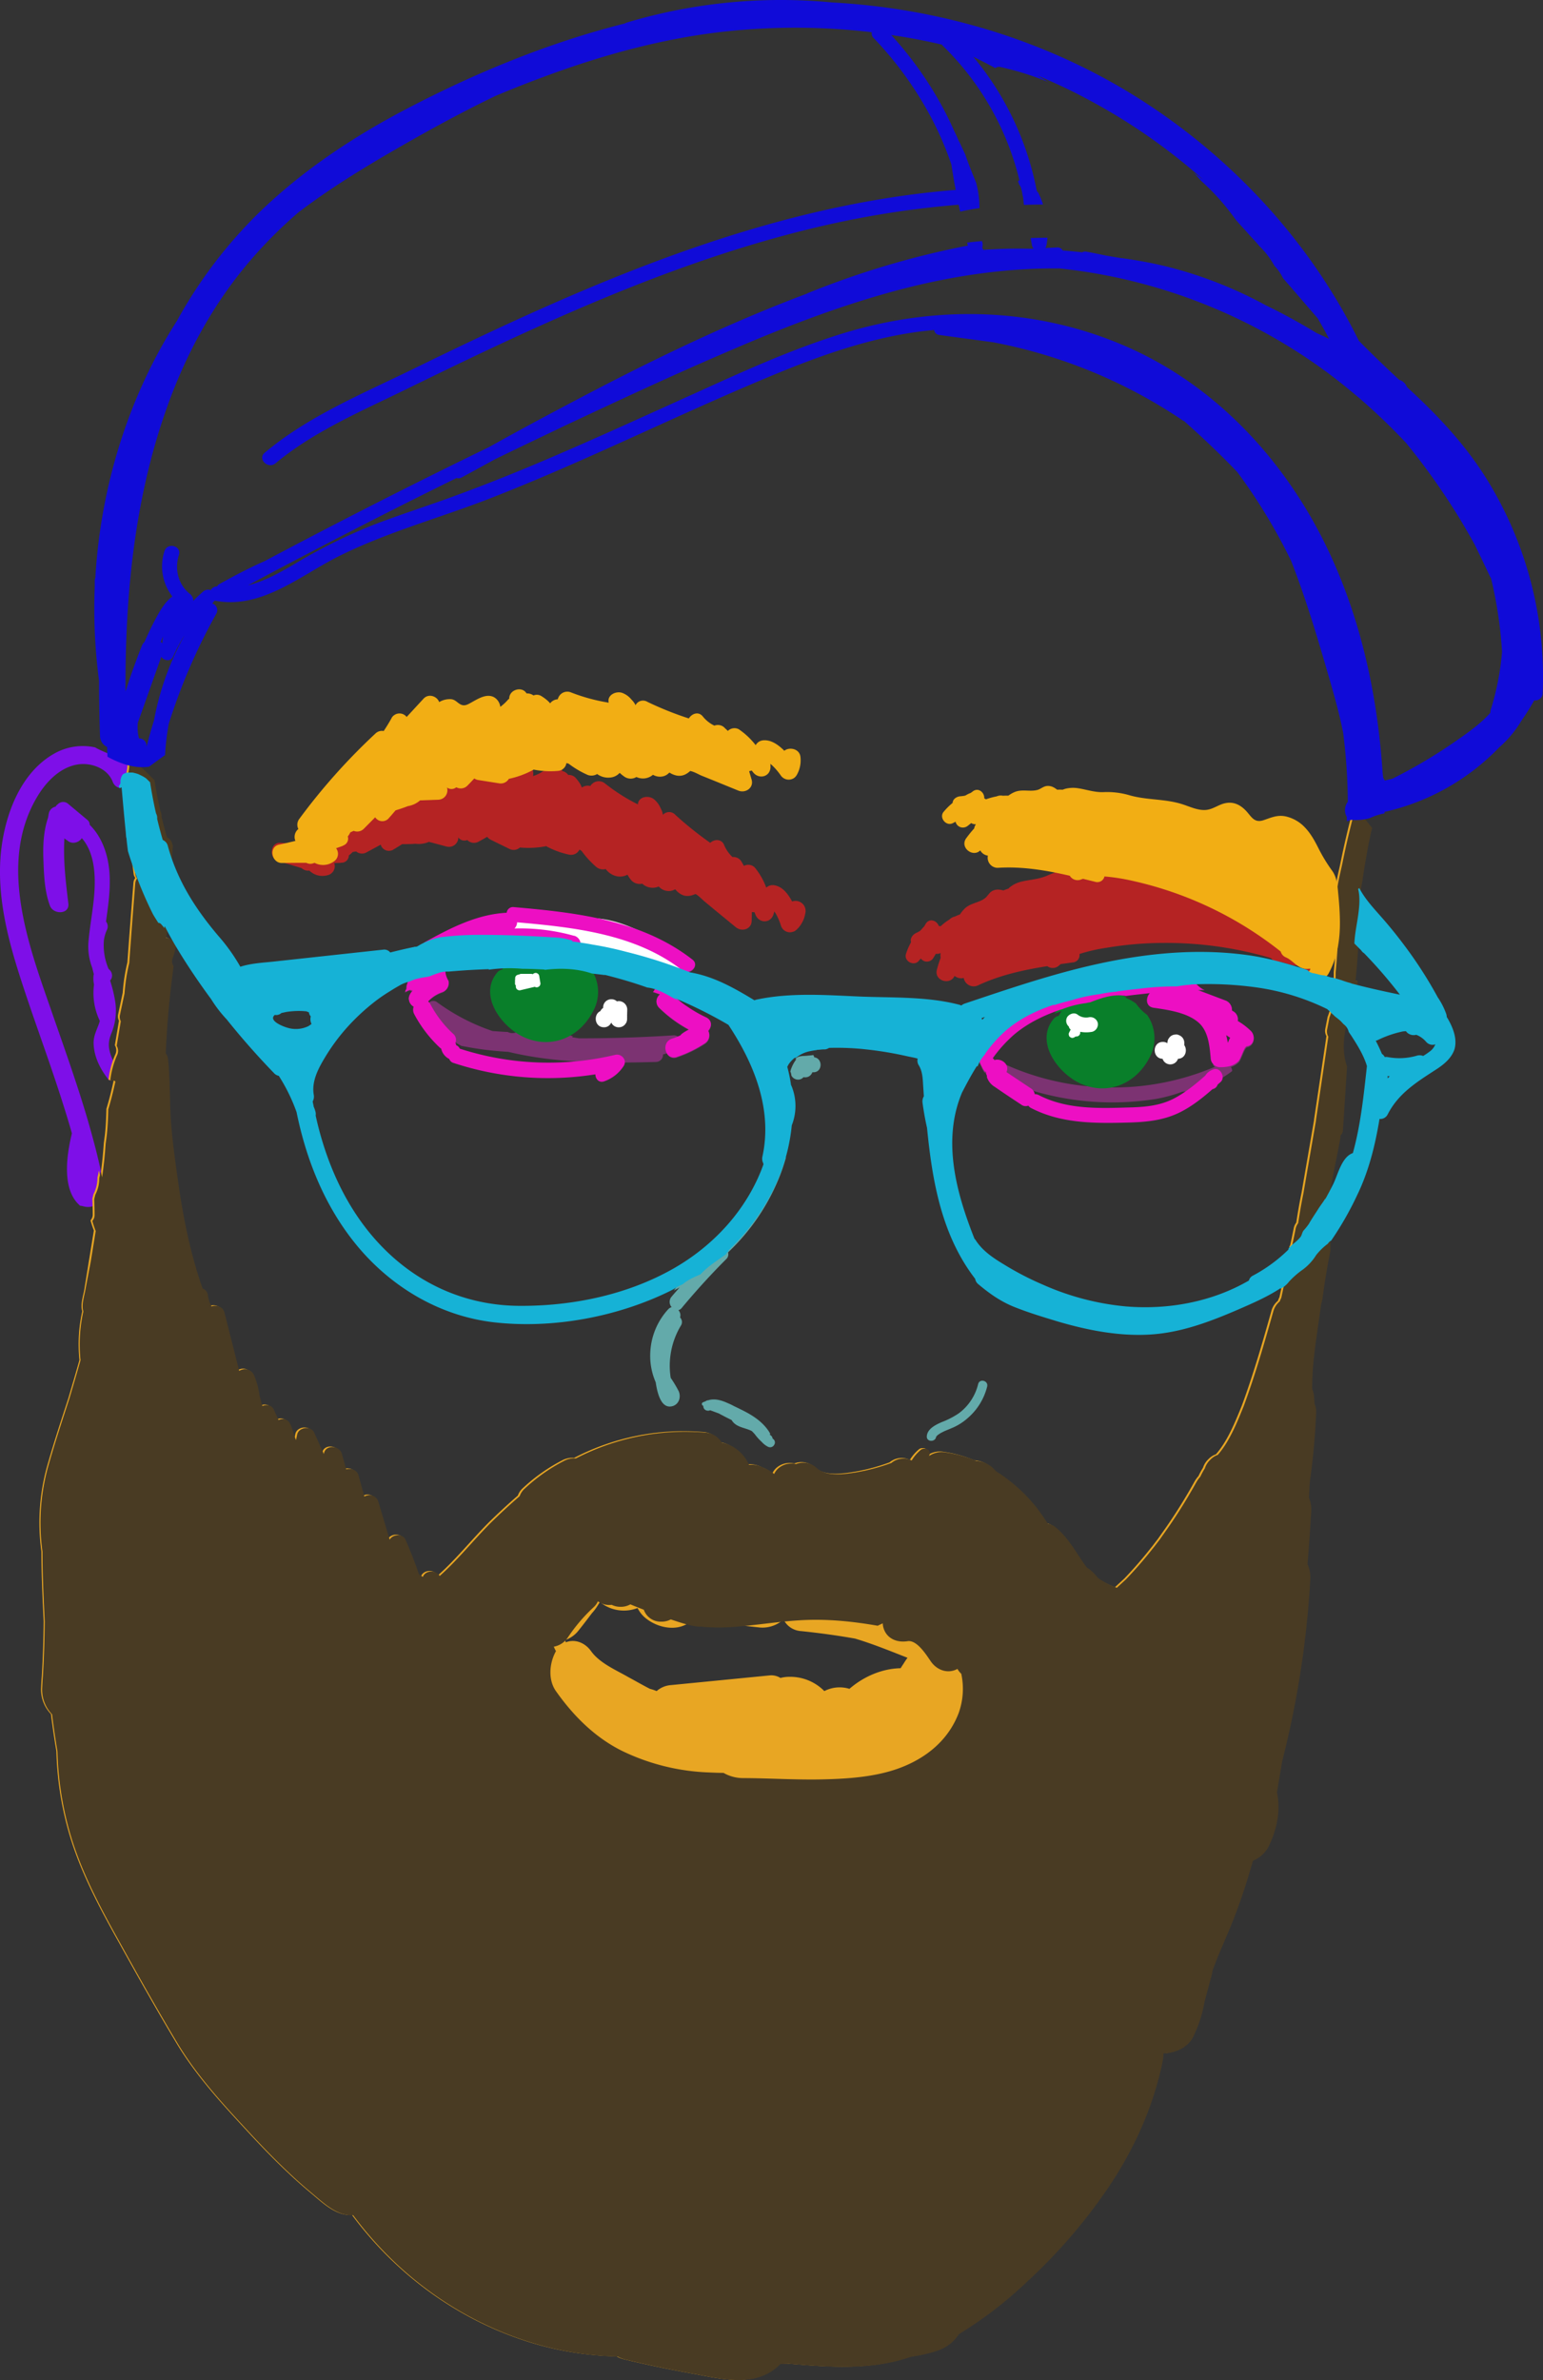<svg xmlns="http://www.w3.org/2000/svg" viewBox="0 0 823.56 1269.63">
  <rect x="0" y="0" width="823.56" height="1269.63" fill="#333333" stroke="none"/>
  <defs>
    <style>
      .cls-1 {
        fill: #7e0fe8;
      }

      .cls-2 {
        fill: #e8a623;
      }

      .cls-3 {
        fill: #493b23;
      }

      .cls-4 {
        fill: #100bd8;
      }

      .cls-5 {
        fill: #63aaaa;
      }

      .cls-6 {
        fill: #b52323;
      }

      .cls-7 {
        fill: #f2ae14;
      }

      .cls-8 {
        fill: #7c3372;
      }

      .cls-9 {
        fill: #097f2a;
      }

      .cls-10 {
        fill: none;
      }

      .cls-11 {
        fill: #fff;
      }

      .cls-12 {
        fill: #ed0fc3;
      }

      .cls-13 {
        fill: #16b2d6;
      }
    </style>
  </defs>
  <g id="Layer_3" data-name="Layer 3">
    <g id="face">
      <g id="ear">
        <path class="cls-1" d="M71.38,420.1a4.24,4.24,0,0,0,2.4-3.1c.4-3-2.2-6.5-4.2-8.4-5.1-4.9-12.8-6.4-18.8-9.9a30.84,30.84,0,0,0-22,3.4c-17.4,9.9-25.6,31.3-28,50.1-2.8,22.4,2.3,44.7,9,66,7.2,22.9,15.8,45.4,23.1,68.3,1.9,6,3.8,12,5.5,18.1-3,12.2-5.4,30.3,4.4,38.6a6.88,6.88,0,0,1,1.3.2c8.2,2.4,11.3-4.9,12-13.4a5.61,5.61,0,0,1-1.2-2h0a4.1,4.1,0,0,0-.1,1.1l-.3-1.5c-2.1-10.2-4.8-20.3-7.7-30.3C41,577.6,34,558.2,27.28,538.8,15,503.6-1.12,460.2,19.88,425c4.6-7.7,11.7-15.3,21-17.1,7.4-1.4,16.5,1.8,19.3,9.2a5.17,5.17,0,0,0,4,3.3C65.88,418.3,69.08,417.3,71.38,420.1Z"/>
        <path class="cls-1" d="M62.78,567.3a20.18,20.18,0,0,1-1.4-3l-.4,2.6a21.3,21.3,0,0,1-2.1-4.9c-1.3-4.2-.9-7.2.7-11.1a31.69,31.69,0,0,0,1.9-16.7,74.72,74.72,0,0,0-2.7-11.1l.1-.2.4-.5a4.07,4.07,0,0,0,0-4,4.71,4.71,0,0,0-1.3-1.5,31.73,31.73,0,0,1-2.5-15.5,19.82,19.82,0,0,1,1.6-5.4,4.14,4.14,0,0,0-.5-4.4c1-7.3,2.1-14.6,2-22,0-10.8-3.1-22.1-10.7-29.6a3.25,3.25,0,0,0-1.1-2.5l-10.3-8.6a4,4,0,0,0-5.6.1,3.74,3.74,0,0,0-1.2,1.3,4.62,4.62,0,0,0-3.6,3.5c-.2.9-.3,1.8-.5,2.6-2.4,7.2-2.7,14.9-2.4,22.5.3,8.1.6,16.6,3.5,24.3,1.8,4.8,10.6,4.7,9.8-1.3-1.4-11.5-2.8-23.1-2.1-34.7a4.51,4.51,0,0,0,1.4,1c2.4,2.4,6.3,1.4,7.9-1.1,7.5,8.6,7.5,22.2,6.3,33.4-.8,7.5-2.2,14.9-2.8,22.4a31.25,31.25,0,0,0,2,13.2l.9,3.6c0,.1-.1.2-.1.3a15.17,15.17,0,0,0,.2,5.2,34.42,34.42,0,0,0,3,19.2c0,.1.1.1.1.2a22.5,22.5,0,0,1-.8,2.4c-1.3,3.4-2.7,6.3-2.5,10,.3,7.1,3.7,13.6,8,19l.2.2c2.6.1,8.8-1.1,8.2-4.3C66.08,570.6,63.68,568.7,62.78,567.3Z"/>
      </g>
      <path id="bear" class="cls-2" d="M722.28,432.7c-.1.1-.3.1-.4.2-2.3,8.7-4.4,17.5-6.2,26.4s-5.3,20.1-2.3,29c0,10.1-.5,20.2-1.5,30.2,0,8.2-.4,16.6-3.3,24-.4,2.1-.8,4.2-1.2,6.2a5.54,5.54,0,0,0,.6,4l-6.6,44.5v.3l-6.7,38.8c-1.1,5.3-2,10.6-2.8,15.9a7.14,7.14,0,0,0-1.4,3.2c-.6,3-1.2,6-1.9,9l-.4.4c.1,4.1-1.1,7.9-2.6,11.9-.7,1.7-1.2,3.39-1.8,5.2a5.54,5.54,0,0,1,.2,3.8c.1-.11.2-.11.3-.2l-1.4,6.5a15.39,15.39,0,0,0-.8,1.9,10.65,10.65,0,0,0-3.5,5.5c-4.8,17-9.7,34-15.8,50.5-3.5,8.6-7.5,18.69-13.8,25.89a10.06,10.06,0,0,0-3.9,2.5l-.4.4a10.59,10.59,0,0,0-2.6,4.3,37.51,37.51,0,0,0-2.4,4.4,17.32,17.32,0,0,0-2.2,3.1c-3.9,7-8.1,13.9-12.6,20.6-2.2,3.31-4.6,6.61-6.9,9.9-.4.5-3,3.9-3,3.9-1,1.2-1.9,2.4-2.9,3.6-3.8,4.7-7.8,9.2-12,13.6l-5,4.61a48,48,0,0,1-10-5.2,32.85,32.85,0,0,0-3-3.3,16.57,16.57,0,0,0-3-2.3,5.16,5.16,0,0,0-.6-.81c-5-7-9-14.69-15.6-20.3a9.15,9.15,0,0,0-4.6-2.3c-1.8-2.8-3.7-5.5-5.7-8.2a86.6,86.6,0,0,0-22-19.8c-.5-.6-1-1.1-1.5-1.6A14.19,14.19,0,0,0,520,779a65,65,0,0,0-16.2-4.5,11.72,11.72,0,0,0-8.9,1.9l.3-.8a2.49,2.49,0,0,0-.2-1.9,2.94,2.94,0,0,0-1.2-1,3.59,3.59,0,0,0-1.1-.2h-.5a2.87,2.87,0,0,0-1.8.7,23.37,23.37,0,0,0-4.8,5.6,9.92,9.92,0,0,0-10.8,1.3,104.69,104.69,0,0,1-22.7,5.61c-5.5.7-12.8,1.1-17.2-2.9a10.34,10.34,0,0,0-11-2.1,10.66,10.66,0,0,0-9.8,2.6,10.15,10.15,0,0,0-1.9,2.7,16.44,16.44,0,0,0-5.4-3.2,13.84,13.84,0,0,0-7.7-1.7h-.3a20.71,20.71,0,0,0-10.7-10.7,16.57,16.57,0,0,0-3.8-1.1,11.15,11.15,0,0,0-9-5.4,126.63,126.63,0,0,0-68.9,13.8,11.3,11.3,0,0,0-6.5,1.4,93.35,93.35,0,0,0-20.7,14.6,9.71,9.71,0,0,0-2.8,4.1c-5.3,4.6-10.4,9.3-15.4,14.2-9.2,9.2-17.5,19.7-27.3,28.4-1.9-3.3-7.6-3.2-9,.5l-2.1-1.5c-2.1-6.2-4.5-12.3-7.1-18.3-1.5-3.4-6.8-3.1-8.5-.1l-6-20.1a5,5,0,0,0-6.3-3.4,6.12,6.12,0,0,0-1.2.5l-3.1-11.2c-.8-3-4-4-6.6-3.3l-2.3-8.3c-1.2-4.4-8.8-5.11-9.6,0v.2l-5.2-11.5c-1.7-3.81-8.4-2.9-9.1,1.19-.2,1-.4,1.9-.6,2.81-.4-1.11-.9-2.2-1.3-3.4a25.49,25.49,0,0,0-1.8-5.3,4.5,4.5,0,0,0-6.2-2l-2.5-5.5c-1.1-2.5-3.9-2.9-6.1-2-.6-1.9-1.1-3.8-1.6-5.8a40.78,40.78,0,0,0-2.8-10.4,5.34,5.34,0,0,0-7-3,3.13,3.13,0,0,0-1,.5c-3.3-13-7.3-28.9-7.9-31.2-.8-3.1-4.3-4.1-6.9-3.2a16.27,16.27,0,0,0-1.1-2.3c-.3-1.3-.7-2.7-.9-4.1a4.08,4.08,0,0,0-2.7-3.11c-6.5-18.3-10.4-37.89-13.1-57-1.5-10.6-3-21.1-3.8-31.8-.8-11.3-.4-22.6-1.6-33.8a5.8,5.8,0,0,0-1.2-2.9q1-23.4,4.2-46.5a4.28,4.28,0,0,1-.5-4.3,36.82,36.82,0,0,0,1.7-6.3,5.42,5.42,0,0,0-4.7-4.4h-.6c.5-2.6,1-5.2,1.4-7.9,1.1,2.1,2.2,4.1,3.3,6.2a73,73,0,0,1-.5-9.4c0-12.7-1.8-25.4-.5-38.1-.1-.4-.3-.8-.4-1.2a4.56,4.56,0,0,0-2.7-3.2c-1.1-3.7-2.1-7.5-3-11.3a4.92,4.92,0,0,0-.6-2.9h0c-1.2-5.4-2.3-10.9-3.1-16.4-2.7-2.4-7.9-8.9-11.8-9.1a4.53,4.53,0,0,0-1.6.3,25.79,25.79,0,0,1-1.7,8.6,6.41,6.41,0,0,1-2.6,3.2,7.47,7.47,0,0,0,2-.3c.2-.1.3-.1.5-.2.7,7.9,1.4,15.8,2.2,23.7l.2,2.5a2.92,2.92,0,0,0,.2.9c.7,6.9,1.5,13.8,2.4,20.6a4.31,4.31,0,0,0,.9,2.2,5.23,5.23,0,0,0-1,2.7h0c-1.1,14.1-2.2,28.3-3.2,42.4a97.53,97.53,0,0,0-2.5,16.2c-.8,3.8-1.6,7.5-2.4,11.3a5,5,0,0,0,.4,3.6l-2.2,13.1a5.16,5.16,0,0,1,.2,5,46.81,46.81,0,0,0-3.6,13.3,2.82,2.82,0,0,0,2.2.3l.5.5c-1.1,5-2.3,9.9-3.8,14.8-.1,4.7-.3,9.4-.8,13.9l-.6,4.5c-.4,6-1,11.9-1.9,17.8l-.3-1.5c-.1-.6-.3-1.2-.4-1.8-.2.8-.3,1.7-.5,2.5-.1.4-.2.9-.3,1.3a18.68,18.68,0,0,1-2.1,8.8l-.6,2.4c.1,2.8.2,5.6.2,8.5a4.57,4.57,0,0,1-1.2,3.1q.75,2.7,1.8,5.4l-2.6,16L45,687.89c-.6,3.5-2.2,8-1.1,11.6a81.07,81.07,0,0,0-1.5,26c-1.9,6.8-3.9,13.5-5.9,20.3-3.7,11.4-7.5,22.9-10.8,34.4a112.22,112.22,0,0,0-3.6,47.5c0,12.4.6,24.8,1.2,37.2-.1,9.8-.4,19.5-1,29.3-.2,2.2-.3,4.5-.4,6.7a18.88,18.88,0,0,0,5.3,13.5c.8,6.7,1.8,13.3,2.9,19.9a172.16,172.16,0,0,0,7,44.5c6,20.2,16.1,39.1,26.4,57.5,9.8,17.7,19.8,35.4,30.2,52.8,10.5,17.7,24.3,32.7,38.2,47.7,7.2,7.8,14.5,15.4,22.2,22.6,3.9,3.7,8,7.3,12.2,10.8,6.1,5.1,13.1,11.9,21.6,11.4,25,33.7,60.2,58.5,100.8,69.6a172.81,172.81,0,0,0,40.4,5.8,15.21,15.21,0,0,0,4.2,1.6c12,2.9,24.2,5.4,36.4,7.6,13.7,2.5,29.6,6.8,42.1-1.7a23,23,0,0,0,4.1-3.5l4.2-.2c22.3,1.9,44.5,3.7,66-3.8a70.52,70.52,0,0,0,13.6-3.1,22,22,0,0,0,11.6-8.9,215,215,0,0,0,36.5-28.1,287.66,287.66,0,0,0,43-49.8c13.8-20.3,24.3-43.5,29.2-67.7a19,19,0,0,0,.4-4.1c6.7-.2,13.6-3.4,16.3-9.7.7-1.6,1.4-3.2,2-4.8h.1l.2-.7a64.15,64.15,0,0,0,3-10.6l.3-1.7,3.9-14.6a17,17,0,0,0,.4-2.2l.9-2.4c.2-.6,2.2-5.6,1.9-4.9,2.2-5.3,4.5-10.5,6.7-15.8,3.8-9.3,7.1-18.8,10-28.4.7-2.4,1.4-4.7,2.1-7.1a16.6,16.6,0,0,0,8.5-7.8c4.4-9.2,6.3-18.8,4.3-28.6l2.8-16.7a506.66,506.66,0,0,0,15-97.2,17.26,17.26,0,0,0-1.5-7.8c.8-9.4,1.4-18.8,2-28.2a17.62,17.62,0,0,0-1.2-7.2c.1-3,.2-6,.5-9,1.7-12.1,2.8-24.2,3.3-36.4a10,10,0,0,0-.9-4.8c0-1.2-.1-2.4-.2-3.6a12.29,12.29,0,0,0-1-4.2c-.1-10.5,1.3-21,2.8-31.3l2-14.1a24.6,24.6,0,0,0,.7-2.9c1.1-8.5,2.5-16.9,4.2-25.4h0c0-8,0-16,1.3-23.9a25.23,25.23,0,0,1-.8-7.2c-.4.7-.7,1.31-1.1,2,1.7-10.39,4.1-20.8,5.9-31a7.57,7.57,0,0,0,.1-1.5,4,4,0,0,0,1.3-2.69l2.2-34.2a10.37,10.37,0,0,1-.4-1c-4.5-15.6,3.5-29.4,6.2-44.4l-1.3-.31c.8-7.09,1.3-14.3,1.6-21.5a3.9,3.9,0,0,0,.7.6c-.3-10.6-1-21.19,1.3-31.69,1.3-8.91,2.8-17.7,4.7-26.5.2-.81.4-1.5.6-2.31C728.58,437.9,725.78,433.9,722.28,432.7ZM484.38,884.3c-.7,1-1.4,2-2,3l-.6.9-.4.6a10.54,10.54,0,0,1-.7,1.1c-10,.2-19.8,4.5-27.3,11a17.79,17.79,0,0,0-13.4,1.2l-.1-.1a25.56,25.56,0,0,0-18.8-7.5,17.4,17.4,0,0,0-4.5.6,9.31,9.31,0,0,0-5.4-1.4l-53,5.2a13,13,0,0,0-7.7,3.2,25.33,25.33,0,0,0-3.6-1.2c-3.9-2-7.7-4.2-11.6-6.3-6.6-3.8-15.2-7.4-19.8-13.8-3.1-4.4-8.5-6.7-13.5-4.7a5.64,5.64,0,0,0-.4-1.2,15.28,15.28,0,0,0,6.8-4.6c2.6-3.2,5.1-6.5,7.6-9.8a25.12,25.12,0,0,0,2.5-3.2c.3-.5.7-1,1-1.6l.8-1.1c.1.1.3.2.4.4a20.3,20.3,0,0,0,19.6,2.8,17.17,17.17,0,0,0,3.4,4.6c6.1,5.6,16.9,8.4,24.2,3.1l5.3-3.8a24.7,24.7,0,0,0,11.8,4.2l20.7,2.3a16.7,16.7,0,0,0,12.5-4.3,11.2,11.2,0,0,0,9.4,6.2c9.6,1,19.2,2.3,28.8,4,9.4,2.8,18.7,6.6,27.9,10.2Z"/>
      <path id="bear-mouth-O" class="cls-3" d="M723.28,433c-.1.1-.3.1-.4.2-2.3,8.7-4.4,17.5-6.2,26.4s-5.3,20.1-2.3,29c0,10.1-.5,20.2-1.5,30.2,0,8.2-.4,16.6-3.3,24-.4,2.1-.8,4.2-1.2,6.2a5.54,5.54,0,0,0,.6,4l-6.6,44.5v.3l-6.7,38.8c-1.1,5.3-2,10.6-2.8,15.9a7.14,7.14,0,0,0-1.4,3.2c-.6,3-1.2,6-1.9,9l-.4.4c.1,4.1-1.1,7.9-2.6,11.9-.7,1.7-1.2,3.4-1.8,5.2a5.54,5.54,0,0,1,.2,3.8c.1-.1.2-.1.3-.2l-1.4,6.5a15.39,15.39,0,0,0-.8,1.9,10.69,10.69,0,0,0-3.5,5.5c-4.8,17-9.7,34-15.8,50.5-3.5,8.6-7.5,18.7-13.8,25.9a10.06,10.06,0,0,0-3.9,2.5l-.4.4a10.59,10.59,0,0,0-2.6,4.3,37.51,37.51,0,0,0-2.4,4.4,17,17,0,0,0-2.2,3.1c-3.9,7-8.1,13.9-12.6,20.6-2.2,3.3-4.6,6.6-6.9,9.9-.4.5-3,3.9-3,3.9-1,1.2-1.9,2.39-2.9,3.6-3.8,4.7-7.8,9.2-12,13.6l-5,4.6a47.52,47.52,0,0,1-10-5.2,32.85,32.85,0,0,0-3-3.3,17,17,0,0,0-3-2.3,5.55,5.55,0,0,0-.6-.8c-5-7-9-14.7-15.6-20.3a9.15,9.15,0,0,0-4.6-2.3c-1.8-2.8-3.7-5.5-5.7-8.2a86.6,86.6,0,0,0-22-19.8c-.5-.6-1-1.1-1.5-1.6a14.19,14.19,0,0,0-9.1-3.9,65,65,0,0,0-16.2-4.5,11.72,11.72,0,0,0-8.9,1.9l.3-.8a2.49,2.49,0,0,0-.2-1.9,2.94,2.94,0,0,0-1.2-1,3.59,3.59,0,0,0-1.1-.2h-.5a2.87,2.87,0,0,0-1.8.7,23.37,23.37,0,0,0-4.8,5.6,9.92,9.92,0,0,0-10.8,1.3,104.67,104.67,0,0,1-22.7,5.6c-5.5.7-12.8,1.1-17.2-2.9a10.34,10.34,0,0,0-11-2.1,10.66,10.66,0,0,0-9.8,2.6,10.15,10.15,0,0,0-1.9,2.7,16.44,16.44,0,0,0-5.4-3.2,13.84,13.84,0,0,0-7.7-1.7h-.3a20.71,20.71,0,0,0-10.7-10.7,16.57,16.57,0,0,0-3.8-1.1,11.15,11.15,0,0,0-9-5.4,126.63,126.63,0,0,0-68.9,13.8,11.3,11.3,0,0,0-6.5,1.4,93.35,93.35,0,0,0-20.7,14.6,9.71,9.71,0,0,0-2.8,4.1c-5.3,4.6-10.4,9.3-15.4,14.2-9.2,9.2-17.5,19.7-27.3,28.4-1.9-3.3-7.6-3.2-9,.5l-2.1-1.5c-2.1-6.2-4.5-12.3-7.1-18.3-1.5-3.4-6.8-3.1-8.5-.1l-6-20.1a5,5,0,0,0-6.3-3.4,6.12,6.12,0,0,0-1.2.5l-3.1-11.2c-.8-3-4-4-6.6-3.3l-2.3-8.3c-1.2-4.4-8.8-5.1-9.6,0v.2l-5.2-11.5c-1.7-3.8-8.4-2.9-9.1,1.2-.2,1-.4,1.9-.6,2.8-.4-1.1-.9-2.2-1.3-3.4a25.49,25.49,0,0,0-1.8-5.3,4.51,4.51,0,0,0-6.2-2l-2.5-5.5c-1.1-2.5-3.9-2.9-6.1-2-.6-1.9-1.1-3.8-1.6-5.8a41,41,0,0,0-2.8-10.4,5.34,5.34,0,0,0-7-3,3.13,3.13,0,0,0-1,.5c-3.3-13-7.3-28.9-7.9-31.2-.8-3.1-4.3-4.1-6.9-3.2a16.27,16.27,0,0,0-1.1-2.3c-.3-1.3-.7-2.7-.9-4.1a4.07,4.07,0,0,0-2.7-3.1c-6.5-18.3-10.4-37.9-13.1-57-1.5-10.6-3-21.1-3.8-31.8-.8-11.3-.4-22.6-1.6-33.8a5.8,5.8,0,0,0-1.2-2.9q1-23.4,4.2-46.5a4.28,4.28,0,0,1-.5-4.3,36.82,36.82,0,0,0,1.7-6.3,5.41,5.41,0,0,0-4.7-4.4h-.6c.5-2.6,1-5.2,1.4-7.91,1.1,2.1,2.2,4.1,3.3,6.2a73,73,0,0,1-.5-9.4c0-12.7-1.8-25.4-.5-38.1-.1-.4-.3-.8-.4-1.2a4.55,4.55,0,0,0-2.7-3.19c-1.1-3.7-2.1-7.5-3-11.31a4.92,4.92,0,0,0-.6-2.9c-1.2-5.4-2.3-10.9-3.1-16.4-2.7-2.4-7.9-8.9-11.8-9.1a4.33,4.33,0,0,0-1.6.31,25.69,25.69,0,0,1-1.7,8.59,6.37,6.37,0,0,1-2.6,3.2,7.47,7.47,0,0,0,2-.3c.2-.1.3-.1.5-.2.7,7.9,1.4,15.8,2.2,23.7l.2,2.5a2.92,2.92,0,0,0,.2.9c.7,6.9,1.5,13.8,2.4,20.6a4.31,4.31,0,0,0,.9,2.2,5.23,5.23,0,0,0-1,2.7c-1.1,14.1-2.2,28.3-3.2,42.4a97.53,97.53,0,0,0-2.5,16.2c-.8,3.8-1.6,7.5-2.4,11.3a5,5,0,0,0,.4,3.6l-2.2,13.1a5.16,5.16,0,0,1,.2,5,46.81,46.81,0,0,0-3.6,13.3,2.82,2.82,0,0,0,2.2.3l.5.5c-1.1,5-2.3,9.9-3.8,14.8-.1,4.7-.3,9.4-.8,13.9l-.6,4.5c-.4,6-1,11.9-1.9,17.8l-.3-1.5c-.1-.6-.3-1.2-.4-1.8-.2.8-.3,1.7-.5,2.5-.1.4-.2.9-.3,1.3a18.68,18.68,0,0,1-2.1,8.8l-.6,2.4c.1,2.8.2,5.6.2,8.5a4.57,4.57,0,0,1-1.2,3.1,56,56,0,0,0,1.8,5.4l-2.6,16L45.58,688c-.6,3.5-2.2,8-1.1,11.6a81.09,81.09,0,0,0-1.5,26c-1.9,6.81-3.9,13.5-5.9,20.31-3.7,11.39-7.5,22.89-10.8,34.39a112.23,112.23,0,0,0-3.6,47.5c0,12.4.6,24.8,1.2,37.2-.1,9.8-.4,19.5-1,29.3-.2,2.2-.3,4.5-.4,6.7a18.88,18.88,0,0,0,5.3,13.5c.8,6.6,1.8,13.3,2.9,19.9a172.16,172.16,0,0,0,7,44.5c6,20.2,16.1,39.1,26.4,57.5,9.8,17.7,19.8,35.4,30.2,52.8,10.5,17.7,24.3,32.7,38.2,47.7,7.2,7.8,14.5,15.4,22.2,22.6,3.9,3.7,8,7.3,12.2,10.8,6.1,5.11,13.1,11.9,21.6,11.4,25,33.7,60.2,58.5,100.8,69.6a172.81,172.81,0,0,0,40.4,5.8,15.23,15.23,0,0,0,4.2,1.61c12,2.89,24.2,5.39,36.4,7.6,13.7,2.5,29.6,6.8,42.1-1.7a23,23,0,0,0,4.1-3.5l4.2-.2c22.3,1.9,44.5,3.7,66-3.8a70.52,70.52,0,0,0,13.6-3.1,22,22,0,0,0,11.6-8.9,215,215,0,0,0,36.5-28.1,287.66,287.66,0,0,0,43-49.8c13.8-20.3,24.3-43.5,29.2-67.7a19,19,0,0,0,.4-4.1c6.7-.2,13.6-3.4,16.3-9.7.7-1.61,1.4-3.2,2-4.8h.1l.2-.7a64,64,0,0,0,3-10.61l.3-1.6,3.9-14.6a17,17,0,0,0,.4-2.2l.9-2.4c.2-.6,2.2-5.6,1.9-4.89,2.2-5.31,4.5-10.5,6.7-15.81,3.8-9.3,7.1-18.8,10-28.39.7-2.4,1.4-4.7,2.1-7.11a16.4,16.4,0,0,0,8.5-7.89c4.4-9.2,6.3-18.8,4.3-28.61l2.8-16.69a506.78,506.78,0,0,0,15-97.2,17.26,17.26,0,0,0-1.5-7.8c.8-9.4,1.4-18.81,2-28.2a17.62,17.62,0,0,0-1.2-7.2c.1-3,.2-6,.5-9,1.7-12.1,2.8-24.2,3.3-36.4a10,10,0,0,0-.9-4.8c0-1.2-.1-2.4-.2-3.6a12.29,12.29,0,0,0-1-4.2c-.1-10.5,1.3-21,2.8-31.3l2-14.11a24,24,0,0,0,.7-2.89c1.1-8.5,2.5-16.9,4.2-25.4,0-8,0-16,1.3-23.9a25.27,25.27,0,0,1-.8-7.2c-.4.7-.7,1.3-1.1,2,1.7-10.4,4.1-20.8,5.9-31a7.57,7.57,0,0,0,.1-1.5,4.08,4.08,0,0,0,1.3-2.7l2.2-34.2a10.37,10.37,0,0,1-.4-1c-4.5-15.6,3.5-29.4,6.2-44.4-.4-.1-.8-.2-1.3-.3.8-7.1,1.3-14.3,1.6-21.5a4.35,4.35,0,0,0,.7.6c-.3-10.6-1-21.2,1.3-31.7,1.3-8.9,2.8-17.7,4.7-26.5.2-.8.4-1.5.6-2.3C729.58,438.3,726.88,434.2,723.28,433ZM511.68,913.81c-5.57,14.69-17.67,24.33-32.16,29.57-12.76,4.61-27.36,5.54-40.82,5.83-14,.3-28-.64-42.05-.69a21,21,0,0,1-10.49-2.79c-2.58,0-5.16-.11-7.74-.23a115.54,115.54,0,0,1-45.82-11.21c-14.79-7.17-26.47-18.85-35.86-32.14-4.32-6.12-3.56-15,0-21.37a19.86,19.86,0,0,1-1.16-2.36,11.49,11.49,0,0,0,7.55-5A89.57,89.57,0,0,1,317,857.21a9.25,9.25,0,0,0,2.11-3,10,10,0,0,0,6.17,1.95,11.76,11.76,0,0,0,1.21-.07,10.55,10.55,0,0,0,4.74,1.06,10.34,10.34,0,0,0,5.21-1.31c2.39,1,4.78,1.94,7.19,2.88a9.53,9.53,0,0,0,9.4,6.35,10.38,10.38,0,0,0,5-1.2c4.81,1.58,10.38,3.55,15.47,3.94-.73-.09-.25-.21,1.72,0,1.67.15,3.35.25,5,.31q4.85.17,9.69-.14c12.87-.81,25.61-3.09,38.5-3.73,13.47-.67,26.81.68,40.06,3,.89-.47,1.79-.88,2.7-1.27a9.09,9.09,0,0,0,.31,2.17c1.64,6,7.29,8.23,12.92,7.34,5.1-.81,10.18,7.59,12.5,10.89,3.2,4.56,9,6.72,14.14,3.88a5.05,5.05,0,0,0,.28.51,11.09,11.09,0,0,0,1.75,2.1A38.11,38.11,0,0,1,511.68,913.81Z"/>
      <path id="cap" class="cls-4" d="M793.48,255.5c-11.2-18-25.5-33.3-41.1-47.7-.5-.4-.9-.9-1.4-1.3a5.94,5.94,0,0,0-.4-.8,6.22,6.22,0,0,0-3.8-3.1c-7.3-6.8-14.5-13.7-21.5-20.8l-.3-.6c-26.8-54-69.6-99.5-120.9-131C556,20.7,500.38,4.3,444,1.3A286.39,286.39,0,0,0,334.68,12a3.7,3.7,0,0,0-1.1.5c-40.6,10.2-79.9,26.4-116.8,45.7-28.3,14.8-55.2,32.7-78.2,54.9a247.11,247.11,0,0,0-44.1,58c-26.1,40.7-40.8,88.9-43.6,137.2a4,4,0,0,0-.3,1.5v3.1a291.81,291.81,0,0,0,2.3,50.3v6c.1,7.8.2,15.5.5,23.3a6.64,6.64,0,0,0,3.8,6c0,1.8.1,3.5.2,5.2,5.4,2.9,11,5.1,16.8,5.5a32.52,32.52,0,0,0,5.4-.2c2.8-2.1,5.6-4.1,8.5-6.2a133.52,133.52,0,0,1,2-16.7,313.28,313.28,0,0,1,25.3-58.6,3.71,3.71,0,0,0-1.1-5.1,4.67,4.67,0,0,0-1-.5l.7-.8a3,3,0,0,0,.5-.7h.1c25.2,4.9,45.9-13.7,67.1-24.1,25.5-12.6,53.3-20.1,79.8-30.4,53.2-20.7,104.1-46.7,157-68.2,25.5-10.3,52-19.1,79.5-21.6l.6-.1a3.09,3.09,0,0,0,2.8,2.7l28.8,3.9a271.5,271.5,0,0,1,101,41.6,3,3,0,0,0,.8.4c9.8,8.7,19.3,17.7,28.4,27.2a299.59,299.59,0,0,1,28.7,47.3c7.5,19.1,13.5,39,19.2,58.6,3.2,11,6.4,22,8.6,33.1a303.58,303.58,0,0,1,2.5,36.9,7.42,7.42,0,0,0-.5,8.2v.2a5,5,0,0,0,.2,2.1,4.26,4.26,0,0,1,3-.8,26.52,26.52,0,0,0,9.1-1,30.87,30.87,0,0,1,7.8-2.5v-.8a122.12,122.12,0,0,0,61.2-34.4,58.5,58.5,0,0,0,11.9-14.3,122.07,122.07,0,0,0,6.8-10.8,4,4,0,0,0,4.5-3.4v-.5A199.88,199.88,0,0,0,793.48,255.5ZM82.18,384.4c-1.5,4.7-2.8,9.4-4,14.1a1.63,1.63,0,0,0,0-.7h0a3.88,3.88,0,0,0-3.8-3.9h-.2a23.72,23.72,0,0,1-.6-8.4c4.2-11.7,8.3-23.4,12.5-35.1,1.6,2.1,5,2.8,6.4-.3a82.39,82.39,0,0,1,5.6-10.6l.3-.4A149,149,0,0,0,82.18,384.4Zm4.6-41.2a3.92,3.92,0,0,0-1-.8l1.2-2.7.1-.1a18.66,18.66,0,0,0-.4,2.5A4.1,4.1,0,0,0,86.78,343.2Zm30.6-31.8a3.39,3.39,0,0,0-1.5,1.4,4,4,0,0,0-3.4,2,4.09,4.09,0,0,0-4.1.8c-1.8,1.6-3.6,3.2-5.2,4.9a4.94,4.94,0,0,0-1.7-3.6c-6.4-4.9-8.4-13.4-6-20.8,1.6-4.9-6.1-7-7.7-2.1A26.28,26.28,0,0,0,92,318.2c-4.2,3-7.1,8.5-9.4,12.8-2,3.8-3.8,7.6-5.5,11.5a4.63,4.63,0,0,0-1.3,1.8c-3.2,8.1-6.2,16.3-8.8,24.6-.3-51.7,4.9-104.1,22.6-152.9h0c9.9-27.5,24.2-53.7,43.2-76.1a239.52,239.52,0,0,1,26.6-26.7c19.6-14.9,41-27.5,62.4-39.6,14-7.9,28.1-15.4,42.6-22.4,8.3-3.5,16.6-6.8,25-9.9,32.1-12,65.5-21.2,99.7-24.7a346.65,346.65,0,0,1,76.2.6,3.48,3.48,0,0,0,1.1,3.2,189.88,189.88,0,0,1,30,41.2,171.37,171.37,0,0,1,10.5,23.6c.3.8.6,1.7.9,2.6.7,4.5,1.4,9,2.3,13.5-102.5,8.2-198.2,50.9-289.7,95.6-27,13.2-55.9,25.1-79.1,44.6-4,3.3,1.7,8.9,5.7,5.7,20.4-17,45.6-27.7,69.3-39.3,23.9-11.7,47.9-23.3,72.2-34.2,48.7-21.9,98.8-41.3,151-53.3a504,504,0,0,1,72.2-11.2c.2,1.2.5,2.4.8,3.7,3.4-.8,6.9-1.4,10.3-1.9,0-1.5-.1-3-.2-4.5a54.73,54.73,0,0,0-1.6-9c-2-5-4.1-10-5.8-15.1-1.1-2.3-2.2-4.7-3.3-7h-.1c-.5-1.3-1.1-2.6-1.7-3.9l-.6-1.2c0-.1,0-.1-.1-.2-2.1-4.7-4.3-9.3-6.8-13.8a192.22,192.22,0,0,0-26.9-37.6q13.65,1.95,27,5.1c.1.2.3.3.4.5a149.54,149.54,0,0,1,41,71.8,5.72,5.72,0,0,0-.8.7,3.7,3.7,0,0,1,.5,1.1c.1.2.1.4.2.6a5.07,5.07,0,0,1,.9,1.6,20.54,20.54,0,0,1,.9,4.3h.1c.1.6.2,1.2.3,1.9.1,1.1.2,2.2.3,2.9v.1c3.4-.1,6.8-.2,10.2-.2a41.16,41.16,0,0,0-2.3-5.8,2.73,2.73,0,0,0-.9-1.2c-.1-.2-.1-.4-.2-.6a158.35,158.35,0,0,0-33.8-71.2q5.85,2.85,11.7,6a3.58,3.58,0,0,1,3-.5,160,160,0,0,1,25.2,7.9l-5.7-3.4c8.4,3.5,16.7,7.3,24.8,11.6a317.75,317.75,0,0,1,63.8,44c-1.7-1.3-3.5-2.5-5.2-3.8,1.4,1.4,2.7,2.9,3.9,4.3a122.71,122.71,0,0,1,15.5,16.7c1.1,1.4,2.2,2.9,3.3,4.4,0,0,1.1,1.2,1.5,1.7,1.8,2,3.7,4,5.5,6.1,1.5,1.7,3.6,3.7,5.3,5.9a43.88,43.88,0,0,1,8.1,10.6,25.24,25.24,0,0,1,4.6,6.6l4.7,5.4c4.6,5.3,9.2,10.7,13.8,16,2.1,3.6,4.2,7.3,6.1,11-2.2-1.1-4.3-2.1-6.6-3.1-8.9-5.4-18-10.4-27.3-14.9a223.63,223.63,0,0,0-54.8-21.1,236.1,236.1,0,0,0-23.5-4.2c-2.4-.4-4.8-.8-7.1-1.2-3.3-.7-6.7-1.4-10-2a3.52,3.52,0,0,0-2.5.3c-3.5-.4-7-.7-10.4-1a3.23,3.23,0,0,0-3.3-1.6l-6,.3a3.1,3.1,0,0,0,.6-1.3c.3-1.4.4-2.8.6-4.2-3,0-6,.1-9,.2l.7,3.9a3.15,3.15,0,0,0,.9,1.7l-1.9.1c-8.3-.2-16.7,0-25,.6a3.38,3.38,0,0,0-.6-1.2,4.3,4.3,0,0,0,.2-2.5,3.55,3.55,0,0,1-.2-1c-2.7.2-5.3.5-8,.8a9.36,9.36,0,0,0,.4,1.6,461.75,461.75,0,0,0-85.5,25.4c-.1,0-.2.1-.3.2-44.3,16.6-87,37.5-128.8,59.7q-20.55,10.8-40.8,22.1-60.6,29.4-120.1,61C132.68,303.1,125,307.2,117.38,311.4Zm678.3,67.2a4.4,4.4,0,0,0-.2,1.6c-5,5.7-11.7,10.4-17.7,14.6a274.42,274.42,0,0,1-34.6,20.6l-4.1,1a10.93,10.93,0,0,0-.8-1.5c-.1-.8-.2-1.7-.3-2.5-2.9-43.8-12.6-87.2-32.8-126.4-22.6-43.8-58.1-81-103.7-101-48.1-21.1-101.2-22.5-151.1-7.3-27.1,8.3-53,20.1-78.8,31.8-26.8,12.1-53.4,24.3-80.4,35.8-15.5,6.6-31.2,12.9-47,18.7-15.1,5.6-30.4,10.4-45.4,16.2A286.5,286.5,0,0,0,158,300.4c-8,4.7-16.5,9.6-25.6,11.8,36.8-19.7,73.8-38.8,111.3-57.2a3.69,3.69,0,0,0,2.9-.4l17.6-9.6c12.1-5.9,24.3-11.7,36.4-17.5,30-14.1,60-28.1,90.5-41.1,30-12.9,60.6-24.6,92.3-32.7,26.8-6.8,54.6-10.8,82.2-10.5a292.36,292.36,0,0,1,138.8,52.6c1,.7,1.9,1.4,2.9,2.1l.3.2c5,3.7,9.8,7.5,14.6,11.5l3.6,3a.1.1,0,0,1,.1.1,322.15,322.15,0,0,1,24.6,23.6,362.12,362.12,0,0,1,26.2,36.5c3.6,5.7,7,11.6,10.3,17.5,2.9,5.9,5.7,11.8,8.5,17.7a1.38,1.38,0,0,0,.3.4,226,226,0,0,1,5.9,39.3A143.1,143.1,0,0,1,795.68,378.6Z"/>
      <g id="nose">
        <path class="cls-5" d="M412.48,767.5a.76.76,0,0,1-.2-.5,2.48,2.48,0,0,0-1.4-1.6.91.91,0,0,0,0-1c-3.5-5.9-9.4-9.6-15.4-12.5-1.2-.6-2.4-1.2-3.7-1.8a29.62,29.62,0,0,0-3.1-1.5c-3.3-1.5-6.8-2.7-10.5-1.7l-.2.1h-.4a3.13,3.13,0,0,0-1,.5l-1.5.6a1,1,0,0,0-.3,1.4.82.82,0,0,0,.6.4,2.43,2.43,0,0,0,2.1,2.6,3,3,0,0,0,1.6-.2l4.6,1.7c2.2,1.2,4.5,2.4,6.8,3.5,2.2,3.8,6.7,4,10.2,5.6l.6.3c.5.5,1.1,1.1,1.6,1.7a28.57,28.57,0,0,0,3.7,4.1,11.09,11.09,0,0,0,3.2,2.5,2.47,2.47,0,0,0,3.4-.9A2.3,2.3,0,0,0,412.48,767.5Z"/>
        <path class="cls-5" d="M522.08,738.3a27.41,27.41,0,0,1-10.3,15.6,43.56,43.56,0,0,1-9.1,4.7c-3.2,1.4-7.8,3.6-8,7.6-.2,3.2,4.8,3.2,5,0,0,.4.2-.1.4-.3a5.5,5.5,0,0,1,.9-.7,10.59,10.59,0,0,1,2-1.2c1.5-.8,3.2-1.4,4.8-2.1a30.19,30.19,0,0,0,8.7-5.4,32.65,32.65,0,0,0,10.4-16.8C527.68,736.5,522.88,735.2,522.08,738.3Z"/>
        <path class="cls-5" d="M419.28,617a24.27,24.27,0,0,0-2.2-7.4,57.42,57.42,0,0,1-9.7,11.2c.1.2.1.3.2.5-6.6,18.6-18.9,34.5-34.4,46.5a4.13,4.13,0,0,1-1.4,5c-5.1,4-7.8,9.6-11.5,14.8-.2.3-.4.5-.6.8,1-.5,2-1,3-1.6-1.4,1.7-2.9,3.3-4.3,5a4.24,4.24,0,0,0,.1,5.5,3.87,3.87,0,0,0-1.9,1.2,36.49,36.49,0,0,0-9.5,23,35.31,35.31,0,0,0,1.5,12.1c.4,1.3.9,2.6,1.4,3.8,1,6.8,3.3,14.6,9.3,12.6,3.3-1.2,4.3-5,2.9-8a68.22,68.22,0,0,0-4.2-7,41.57,41.57,0,0,1,5.4-27.8,3.48,3.48,0,0,0-.4-4.4,3.94,3.94,0,0,0-.9-3.9,3.22,3.22,0,0,0,1.8-1.2c7.5-9,15.4-17.7,23.7-26a3.47,3.47,0,0,0,1-3.6,113.41,113.41,0,0,0,27.8-41.2c1.2-3.1,2.2-6.2,3.1-9.4C419.28,617.1,419.28,617.1,419.28,617Z"/>
        <path class="cls-5" d="M434.58,564a3.08,3.08,0,0,0-.5-1.2c-1.2.2-2.5.3-3.7.4-2.3.2-4.6,0-5.9,1.8h.6a19,19,0,0,0-3.1,6,2.2,2.2,0,0,0-.1.8.1.1,0,0,0,.1.1,5.84,5.84,0,0,1,.4,1.8,4,4,0,0,0,2.6,2.1,3.81,3.81,0,0,0,3.9-1.2,4,4,0,0,0,4.7-2.6h.5C439.08,572.1,439.28,564.6,434.58,564Z"/>
      </g>
      <g id="eyebrows">
        <path id="left-eyebrow" class="cls-6" d="M422.78,480.9c-1.8-3.4-4.1-6.5-7.1-7.9s-5.1-.9-6.7.5a36.66,36.66,0,0,0-6.1-10.7,4.86,4.86,0,0,0-5.8-.9c-.5-.8-.9-1.6-1.4-2.4a4.91,4.91,0,0,0-4.7-2.3,18.12,18.12,0,0,1-4.5-6.5c-1.4-3.3-5.2-3.1-7.4-1.1a189.61,189.61,0,0,1-18.6-14.9,4.48,4.48,0,0,0-6.4-.3l-.3.3v-.3a10.1,10.1,0,0,0-1.2-3.3,12.19,12.19,0,0,0-3.6-4.8c-2.8-2.2-8.3-1.4-8.5,2.8A99.55,99.55,0,0,1,323,418a5.24,5.24,0,0,0-7.4.6,3,3,0,0,0-.5.7,5.48,5.48,0,0,0-4.5.8c-.3-.6-.5-1.1-.8-1.7a24.16,24.16,0,0,0-2.7-3.6,4.89,4.89,0,0,0-3.8-1.4,5.35,5.35,0,0,0-3.2-2.1c-1.1-4.7-8.4-4.7-9.7,0a3.1,3.1,0,0,0-1.3.6,21.1,21.1,0,0,1-4.6,2.1,6.81,6.81,0,0,0-1.6-5.8c-3.1-3.3-8.5-1.8-12.3-1-2.1.4-4,1-5.7-.4s-2-3.3-4.2-4.3a10.27,10.27,0,0,0-6.7-.4c-.2-3.4-4.1-6.2-7.5-4.2l-11.4,6.7a4.84,4.84,0,0,0-6.3-2.8,3.86,3.86,0,0,0-1.7,1.1c-1.9,1.8-3.9,3.5-5.9,5.2a4.9,4.9,0,0,0-4.7,0,320.92,320.92,0,0,0-52.1,31.5,5.14,5.14,0,0,0-2.1,5,5.59,5.59,0,0,0-3.4,5.6l-9-.6c-5.8-.5-6.6,8.3-1.3,9.8,4.1,1.2,8.2,2.4,12.4,3.7a4.9,4.9,0,0,0,4,1.3l.2.1a10,10,0,0,0,9.9,2.3,4.88,4.88,0,0,0,3.4-6c0-.1-.1-.3-.1-.4l3-.1c.4,0,.9-.1,1.3-.1a3.91,3.91,0,0,0,3.5-3.9,11.23,11.23,0,0,0,2-1.8l1.9-.3a4.84,4.84,0,0,0,5.5.5l7.6-4.1a4.53,4.53,0,0,0,5.6,3.1,3.1,3.1,0,0,0,1.3-.6c1.6-.9,3.1-1.9,4.6-2.8,2.3,0,4.7,0,7-.2a13.78,13.78,0,0,0,7.2-1h.1l9.4,2.5a5,5,0,0,0,6.1-3.7,4.87,4.87,0,0,0,.1-1.2,4,4,0,0,0,4.8,1.4,5,5,0,0,0,6,.9c1.5-.8,3.1-1.7,4.6-2.6a6.55,6.55,0,0,0,1.8,1.5l10,4.9a5,5,0,0,0,5.7-.7,50.81,50.81,0,0,0,13.5-.6c.2,0,.3-.1.5-.1a46.06,46.06,0,0,0,12.2,4.5,5,5,0,0,0,5.6-2.7l1.1.7a50.71,50.71,0,0,0,8,8.7,5.74,5.74,0,0,0,4.9,1,9.94,9.94,0,0,0,5.8,3.8,8.27,8.27,0,0,0,5.8-.8,21.11,21.11,0,0,0,1.8,2.7,6.15,6.15,0,0,0,6.1,2.1,8.15,8.15,0,0,0,8.8,1.5,7.17,7.17,0,0,0,4.7,2.4,6.41,6.41,0,0,0,3.8-.8h.4c.3.3.5.6.8.9,3.3,3.2,6.5,3,9.9,1.5,1.9,1,3.7,3.1,5.1,4.2l5.2,4.3,11.2,9.2c3.3,2.7,8.5,1.1,8.5-3.5l.1-4.6a6.6,6.6,0,0,0,1.4.1l.5,1.3c1.8,4.6,7.9,4.9,9.6,0,.2-.5.3-1.1.5-1.7.4.6.7,1.1.8,1.2a35.16,35.16,0,0,1,2.7,6.3,5,5,0,0,0,6.3,3.4,4.45,4.45,0,0,0,2.1-1.2,15.17,15.17,0,0,0,4.6-8.6A5.36,5.36,0,0,0,422.78,480.9Z"/>
        <path id="right-eyebrow" class="cls-6" d="M701.58,483.9c-1.8-4.2-3.8-8.3-5.9-12.4s-3.9-8.2-7.8-10.8a86.49,86.49,0,0,1-11-8.1c-3.5-3.1-7-6.1-11.4-8a20,20,0,0,0-11.6-1.6c-4.6.9-7.1,3.7-10.5,6.5-4,3.2-6.7.3-10.4-1.4s-7.7-2-11.2.1c-3.2,1.9-5,5.5-8.2,7.2-4,2.2-9.2,1.8-13.7,2.1-9.7.8-18.3,5.2-28,6.1a42.38,42.38,0,0,0-13.2,3.6c-4.5,1.9-8.9,2-13.5,3.1a15.43,15.43,0,0,0-5.8,2.7,5.24,5.24,0,0,0-1.1,1c-.9.3-1.8.6-2.7,1-2-.5-3.7-.8-5.8.2-1.8.9-2.5,2.7-4,3.9-3.3,2.6-7.8,2.5-11,5.7a17.55,17.55,0,0,0-2.4,3,20.29,20.29,0,0,0-2.6,1.1,5.87,5.87,0,0,0-3,1.6,26.68,26.68,0,0,0-4.7,3.6,3.4,3.4,0,0,0-1-.1c-1-3-5.2-4.5-7.1-1-.2.4-.5.8-.7,1.2-.7.7-1.3,1.4-1.9,2.1l-.7.5a10.93,10.93,0,0,1-1.5.8c-1.9.8-3.6,2.9-2.9,5a34.22,34.22,0,0,0-2.7,6.2c-1.3,3.8,4,6.8,6.7,3.9.4-.5.8-.9,1.2-1.4a4,4,0,0,0,5.6.9,4.26,4.26,0,0,0,1.1-1.2l1.3-2.2a4.62,4.62,0,0,0,2.6-.4,5.28,5.28,0,0,0,0,2.5,58,58,0,0,0-2,6.3c-1.7,6,7.1,8.6,9.4,3.4a5.78,5.78,0,0,0,4.9,1.1,5.41,5.41,0,0,0,6.2,4.4,6.47,6.47,0,0,0,1.3-.4c11.7-5.5,24.3-8.3,37.1-10.3a4.86,4.86,0,0,0,6.3-.4,5.72,5.72,0,0,0,.8-.7l6.5-.9a3.86,3.86,0,0,0,3.6-4.2v-.3a88.39,88.39,0,0,1,14.4-3.3,185.27,185.27,0,0,1,30.7-2.6,197,197,0,0,1,57.1,8.1,4.74,4.74,0,0,0,3.8,1.9c4.4.2,8,3.3,12.5,1.6a7.57,7.57,0,0,0,1.8-.9,2.92,2.92,0,0,0,.2.9,4,4,0,0,0-.9,2.5l.2,1.1h0a4.19,4.19,0,0,1,1.4.9l.2.2a9.23,9.23,0,0,1,2.5.9,27.15,27.15,0,0,1,2.8.1.78.78,0,0,0,.4-.4,2.58,2.58,0,0,0,.8-1.3,3.08,3.08,0,0,0,.3-1.3,4.19,4.19,0,0,0,.4-1.5,4.86,4.86,0,0,0,1.7-3.31C707.58,502.4,705.38,492.9,701.58,483.9Z"/>
      </g>
      <g id="eyebrows-up">
        <path id="left-eyebrow-up" class="cls-7" d="M418.63,400.49c-2.7-2.71-5.83-5-9.08-5.49s-5.08.63-6.23,2.5a39,39,0,0,0-9-8.48,5,5,0,0,0-5.84.89c-.65-.69-1.37-1.25-2-1.94a5.09,5.09,0,0,0-5.19-.88,17.64,17.64,0,0,1-6.21-4.95c-2.31-2.8-5.81-1.47-7.43,1.11a175.33,175.33,0,0,1-22.12-8.86,4.47,4.47,0,0,0-6.21,1.58c-.08.11-.16.23-.14.33l-.06-.29a10.19,10.19,0,0,0-2.11-2.84,11.3,11.3,0,0,0-4.8-3.51c-3.32-1.26-8.35,1.09-7.31,5.17a97.47,97.47,0,0,1-20-5.41,5.18,5.18,0,0,0-6.89,2.73,6.78,6.78,0,0,0-.33.89,5.39,5.39,0,0,0-4.05,2.15,13.79,13.79,0,0,0-1.3-1.37,23.71,23.71,0,0,0-3.6-2.63,4.62,4.62,0,0,0-4-.2,5.65,5.65,0,0,0-3.69-1.08c-2.37-4.11-9.38-2-9.23,2.8a4.58,4.58,0,0,0-1,.92,24.23,24.23,0,0,1-3.79,3.43A6.83,6.83,0,0,0,263.8,372c-3.93-2.26-8.63.74-12.11,2.67-1.84,1-3.54,2.15-5.57,1.24s-2.87-2.58-5.19-2.92a10.88,10.88,0,0,0-6.52,1.54c-1.17-3.24-5.77-4.75-8.42-1.75l-8.94,9.68a4.85,4.85,0,0,0-6.81-.85,3.93,3.93,0,0,0-1.31,1.59c-1.27,2.3-2.65,4.52-4.13,6.76a5,5,0,0,0-4.51,1.43,328.41,328.41,0,0,0-40.53,45.43,5.11,5.11,0,0,0-.52,5.41,5.45,5.45,0,0,0-1.57,6.35c-2.92.69-5.84,1.39-8.77,2-5.67,1.26-3.91,9.88,1.58,9.78,4.28-.05,8.55-.11,13-.09a4.72,4.72,0,0,0,4.19.06l.32,0a9.73,9.73,0,0,0,10.15-.75,4.87,4.87,0,0,0,1.49-6.73c0-.1-.14-.18-.28-.35l2.86-1a6,6,0,0,0,1.21-.56,3.84,3.84,0,0,0,2.2-4.73A10.77,10.77,0,0,0,187,444l1.78-.78a5,5,0,0,0,5.39-1.1l6.09-6.14a4.51,4.51,0,0,0,6.2,1.39,3.73,3.73,0,0,0,1.12-1c1.25-1.38,2.4-2.73,3.55-4.09,2.21-.66,4.41-1.41,6.58-2.26a13,13,0,0,0,6.52-3.07l.1,0,9.72-.35a5,5,0,0,0,4.73-5.36,2.61,2.61,0,0,0-.24-1.17,4,4,0,0,0,5-.1,4.94,4.94,0,0,0,6-.93c1.27-1.28,2.45-2.54,3.62-3.8a4.67,4.67,0,0,0,2.22.88l11,1.74a5,5,0,0,0,5.22-2.4,47.06,47.06,0,0,0,12.73-4.64c.2,0,.28-.15.45-.29a46.18,46.18,0,0,0,13,.71,4.93,4.93,0,0,0,4.55-4.2l1.2.37a50.48,50.48,0,0,0,10.2,6,5.85,5.85,0,0,0,5-.51,9.91,9.91,0,0,0,6.71,1.9,7.71,7.71,0,0,0,5.31-2.52,22.65,22.65,0,0,0,2.46,2,5.9,5.9,0,0,0,6.47.21,8.22,8.22,0,0,0,8.84-1.19,7.31,7.31,0,0,0,5.18.88,6.3,6.3,0,0,0,3.39-1.91l.39-.08a7.07,7.07,0,0,0,1,.6c4.09,2,7.14,1,9.9-1.51,2.12.38,4.46,1.84,6.13,2.52l6.23,2.51,13.35,5.44c3.89,1.55,8.37-1.51,7.06-5.94l-1.31-4.42a6,6,0,0,0,1.35-.38l.83,1.05c3.13,3.86,9.05,2.34,9.22-2.8,0-.51,0-1.12-.06-1.82.51.51,1,.82,1.12,1a35.47,35.47,0,0,1,4.43,5.22,5.13,5.13,0,0,0,7,1.43,5.35,5.35,0,0,0,1.58-1.76,15.74,15.74,0,0,0,1.92-9.57C426.76,399.34,421.25,398.33,418.63,400.49Z"/>
        <path id="right-eyebrow-up" class="cls-7" d="M715.16,491.27c-.06-4.63-.36-9.12-.82-13.74s-.57-9.06-3.19-12.85A87.57,87.57,0,0,1,704,453.06c-2.11-4.18-4.24-8.27-7.55-11.7a20.19,20.19,0,0,0-10.15-5.84c-4.6-1-8,.72-12.19,2.1-4.85,1.45-6.27-2.17-9.16-5.2s-6.39-4.76-10.45-4.06c-3.73.57-6.69,3.17-10.39,3.65-4.55.59-9.23-1.83-13.45-3.12-9.29-2.87-18.93-2-28.24-4.79a42.39,42.39,0,0,0-13.71-1.53c-4.85.1-9-1.47-13.67-2.14a16.93,16.93,0,0,0-6.45.35c-.43.11-.89.31-1.45.49a23,23,0,0,0-2.86,0c-1.67-1.21-3.09-2.15-5.39-2-2,.16-3.35,1.59-5.11,2.1-4.06,1.12-8.18-.56-12.28,1.16a17.26,17.26,0,0,0-3.31,1.91,28,28,0,0,0-2.89.05,5.41,5.41,0,0,0-3.36.34,37.66,37.66,0,0,0-5.7,1.56c-.27-.17-.54-.33-.91-.52.21-3.13-3.21-6.08-6.25-3.6a8.53,8.53,0,0,1-1.1.77,12.33,12.33,0,0,0-2.55,1.26l-.77.23c-.53.08-1.16.14-1.69.22-2.07,0-4.42,1.34-4.53,3.57a34.15,34.15,0,0,0-4.79,4.75c-2.54,3,1.18,7.76,4.74,6.12.58-.27,1.06-.57,1.63-.85a4,4,0,0,0,4.86,3,4.09,4.09,0,0,0,1.49-.68l2-1.59a3.85,3.85,0,0,0,2.53.59,5.19,5.19,0,0,0-.93,2.25,63.5,63.5,0,0,0-4.15,5.09c-3.82,5,3.38,10.64,7.39,6.64a5.42,5.42,0,0,0,4.07,2.79,5.38,5.38,0,0,0,4.17,6.41,5,5,0,0,0,1.31.09c12.91-.8,25.66,1.33,38.23,4.24a4.87,4.87,0,0,0,6,2,8.05,8.05,0,0,1,1.11-.36l6.41,1.58a3.9,3.9,0,0,0,4.88-2.46l.09-.39a103.69,103.69,0,0,1,14.67,2.27,195.3,195.3,0,0,1,79.42,37.79,4.67,4.67,0,0,0,2.77,3.11c4,1.75,6.19,6.05,11,6.14a13.54,13.54,0,0,0,2-.16,2.71,2.71,0,0,0-.1.9,3.07,3.07,0,0,0-.89.72,3.32,3.32,0,0,0-.92,1.33l-.25,1.07h0a4.13,4.13,0,0,1,.92,1.34c.08.12,0,.22.15.24a7.19,7.19,0,0,1,1.95,1.78c.85.31,1.68.7,2.52,1.1.21,0,.33-.13.55-.18a3.4,3.4,0,0,0,1.22-.84,2.09,2.09,0,0,0,.78-1.16,5.91,5.91,0,0,0,1-1.2,5.1,5.1,0,0,0,2.82-2.43C713.85,510.67,715.28,501,715.16,491.27Z"/>
      </g>
      <g id="close-eyes">
        <path id="right-eye-close" class="cls-8" d="M635.68,584a23.35,23.35,0,0,1,2.5-.7c5.7-3.7,11.9-6.6,17.5-10.5.7-.5,1.4-1,2-1.5a4.37,4.37,0,0,0-.7-2.1,10.22,10.22,0,0,0,4.2-2.5c1.4-1.4,3-7.7,4.5-8,3.8-.8,4.6-5.8,2.2-8.3a35.21,35.21,0,0,0-7.2-5.5,4.77,4.77,0,0,0-2.3-5.1l-.8-.5a5.2,5.2,0,0,0-3.4-5.3l-14.8-5.6c1.2-.1,2.5-.1,3.7-.1a4.71,4.71,0,0,1-1.5-.6c-1.7-1-2.9-2.6-4.4-3.7a29.46,29.46,0,0,0-14.2-5.4,2.57,2.57,0,0,1-2.4-2c-8.1-1.3-16.6-.5-24.7.7-4.6.7-9.2,1.7-13.8,2.6s-9,1.8-13.4,3.6c-1.6.6-3.2,1.3-4.7,2-2.2,3.6-6.8,4.2-10.5,5.5-4.2,1.6-8.5,3.2-12.3,5.7-.9.6-1.7,1.2-2.5,1.8-.1.1-.2.3-.3.4h0v.1c0,.4-.1.5-.1,0v.9c.2,1.3-1.2,2.4-2.4,2.4a2,2,0,0,1-.9-.2,59.51,59.51,0,0,1-7.1,7.1,53,53,0,0,0-5.1,7.3c-.2.4-.4.7-.6,1.1a4.52,4.52,0,0,1,2.6-.9,51.3,51.3,0,0,0,11.7-2.1l1.2-.9a16,16,0,0,1,.5-2.1,4.38,4.38,0,0,1,.7-1.9c5.9-13.8,26.6-18.6,39.7-20.9a160.43,160.43,0,0,1,30.9-2.5c7.9.2,16.3.7,23.5,4a4.17,4.17,0,0,1,2.4,2.5,51.12,51.12,0,0,1,6.3,5.2c.8.5,1.6,1.1,2.4,1.7a21.26,21.26,0,0,1,3.8,4.2,16.32,16.32,0,0,0,2,1.7c3.2,2.7,7,5.9,7.1,10.4.1,4.8-3.5,8-7.3,10.4a4.61,4.61,0,0,1-2.3,1.6,5.24,5.24,0,0,0,1,1.1,138.39,138.39,0,0,1-56.4,11,15.52,15.52,0,0,0,2.1-.4c-6,0-12.2-1.5-18.4-2.4.3.2.7.3,1,.5a27.64,27.64,0,0,0,5.3,1.8,137.88,137.88,0,0,1-45.7-11.9,4.76,4.76,0,0,1-3.8-.9,28.27,28.27,0,0,1-7.7.3h-.1a6.75,6.75,0,0,1-1.4-.2c-.2,0-.4-.1-.6-.1.4.9.9,1.8,1.3,2.7a4.67,4.67,0,0,0,.5,1c.1.2.2.3.2.5a6.73,6.73,0,0,1,.7,1.1,3.18,3.18,0,0,0,.9.3v.4c7,2,13.4,5.6,20.1,8.5,1.7.7,3.5,1.4,5.2,2a4.28,4.28,0,0,0-1.5-1.8,148,148,0,0,0,67.1,4.7,83.13,83.13,0,0,0,13-3.5C632.78,581.7,634.58,582.5,635.68,584Z"/>
        <g id="left-eye-close">
          <path class="cls-8" d="M369.68,512.1c-27.2-21.2-62-25.1-95.3-28a3.36,3.36,0,0,0-3.8,2.8v.2c-15.7.8-29.6,7.9-43.2,15.4a4.49,4.49,0,0,0-2,6c0,.1.1.1.1.2l-1.3.3v.1a21.75,21.75,0,0,1,.1,2.5,36.32,36.32,0,0,1,4.5-1,23.48,23.48,0,0,1,6.5-.3h.2a1.27,1.27,0,0,1,.6.1,1.77,1.77,0,0,1,1.4.9h1.1c.1-.1.2-.1.3-.2,4.2-2,8.5-2.4,13-2.4,3.1-6.5,11.1-9.4,18.9-11.1a23.76,23.76,0,0,1,6.7-2h-2.8a4.71,4.71,0,0,0,1.4-3.3c30.4,2.7,63.2,6.2,88,25.5a4.76,4.76,0,0,0,1.8.8,4.87,4.87,0,0,1,1.2.1C370.08,518.4,372.78,514.5,369.68,512.1Z"/>
          <path class="cls-8" d="M350.08,566.5a3.83,3.83,0,0,0,3.8-4c.7-.2,1.4-.4,2-.6a4.3,4.3,0,0,0,5.5,2.2,65.07,65.07,0,0,0,15-7.3,5.22,5.22,0,0,0,1.7-6.7c1.9-2.2,2.1-5.6-1.2-7.2a67.64,67.64,0,0,1-10.1-5.8c-3.8-2.4-7.1-5.7-10.4-8.6a2.65,2.65,0,0,1-.5-.6,15.88,15.88,0,0,0-6.5.1,2.38,2.38,0,0,1-.9,1.3c1.2.4,2.5.8,3.7,1.3v.1a4.7,4.7,0,0,0-.3,7.1,69.2,69.2,0,0,0,15.8,11.6,25,25,0,0,0-3.5,2.1,4.74,4.74,0,0,0-1,1c-.4.2-.9.4-1.3.6a3.07,3.07,0,0,0-2.4-.8c-16.8,1.1-33.6,1.6-50.4,1.6l-3.8-.6c.2-.1.4-.3.6-.4a5.08,5.08,0,0,1-1.8-.9c-6.4.9-12.9.2-19.3-1a37.52,37.52,0,0,1-7.7-1.3,4.89,4.89,0,0,1-3.5,1.4,5.26,5.26,0,0,1-2.6-.6c-2.7-.1-5.4-.3-8.1-.5a109.11,109.11,0,0,1-29.5-15.3,3.26,3.26,0,0,0-4.6.4c-.2-.2-.3-.4-.6-.5a18.48,18.48,0,0,1,7.4-4.9,5.09,5.09,0,0,0,3.5-6.1,11.13,11.13,0,0,1-1.7-5.6,8.81,8.81,0,0,1,.2-1.7c-4.2,0-8.4,0-12.6.4a34.18,34.18,0,0,0-4.3,2.1c-.1.1-.1.2-.2.3-.9,1.4-1.9,2.9-2.7,4.4l-.3.6a1,1,0,0,0-.1.3,1,1,0,0,1-.1.3c-.1.2-.1.4-.2.6-.1.4-.2.7-.3,1.1v.7a2,2,0,0,1-.6,1.5v.9l1.3-.7a4.18,4.18,0,0,0,1-.4,8.33,8.33,0,0,0,1.5.4c-.2.2-.4.5-.6.7A6.36,6.36,0,0,0,218,533c5.6,4.5,9.7,10.8,15,15.7a76,76,0,0,0,13.2,9.2,174,174,0,0,0,25.1,3.2C297,567.3,324.18,567.2,350.08,566.5Z"/>
        </g>
      </g>
      <g id="eyes">
        <g id="right-eye">
          <g id="eyeball-right">
            <path class="cls-9" d="M612.28,541.4a26.7,26.7,0,0,1-6-6.1,24.2,24.2,0,0,0-5.7-3.1c.3,0,.5-.1.8-.1-6.3-3.8-14.7-2.6-21.6-1.1-3.7.8-7.6,1.6-10.8,3.7a51.94,51.94,0,0,0-4.6,3.6c-.1.2-.3.5-.4.7-.4.6-.8,1.1-1.2,1.7,1.3-.5,2.6-.9,3.9-1.4a22.61,22.61,0,0,0-1.6,2.6,4.59,4.59,0,0,0-2.8,1.7c-10.1,12.3,2.6,29.1,14.4,34.4,14.7,6.6,29.7.1,36.9-13.9A21.69,21.69,0,0,0,612.28,541.4Z"/>
            <circle class="cls-10" cx="599.68" cy="556.3" r="42.2"/>
          </g>
          <path id="light-right2" class="cls-11" d="M632.1,557.55c0-.07,0-.14,0-.21v-1a4.32,4.32,0,0,0-2.76-4.11,3.47,3.47,0,0,0-1.74-.39l-1.19.16a4.56,4.56,0,0,0-2,1.16c-.23.31-.47.61-.7.91a4.53,4.53,0,0,0-.62,2.27v.17a4.28,4.28,0,0,0-2.43-.7c-5.74,0-5.79,8.82-.15,9a4.33,4.33,0,0,0,8.23,0C632.79,564.67,633.9,560.13,632.1,557.55Z"/>
          <path id="light-right" class="cls-11" d="M585.88,545.5a4.1,4.1,0,0,0-4.9-2.8,7.4,7.4,0,0,1-5.9-1.5c-1.8-1.3-4.4-.3-5.5,1.4a4,4,0,0,0,.9,5,2.34,2.34,0,0,0,1,1.6c-.3.5-.5,1-.8,1.5-.1.2-.1.3-.2.5a1.1,1.1,0,0,0,0,.8.9.9,0,0,0,.1.5c.1.2.2.5.4.6s.3.2.4.3.3.1.5.2a1.1,1.1,0,0,0,.8,0,1.45,1.45,0,0,0,.7-.2,2.09,2.09,0,0,1,.6-.4c.1,0,.3-.1.4-.1h.2a2,2,0,0,0,1.4-.6,2.09,2.09,0,0,0,.4-.6,1.88,1.88,0,0,0,.2-.8.75.75,0,0,0-.1-.5h0a17.75,17.75,0,0,0,6.5,0A4.13,4.13,0,0,0,585.88,545.5Z"/>
          <path class="cls-12" d="M667.78,550.1a35.21,35.21,0,0,0-7.2-5.5,4.77,4.77,0,0,0-2.3-5.1l-.8-.5a5.2,5.2,0,0,0-3.4-5.3l-14.8-5.6c1.2-.1,2.5-.1,3.7-.1a4.71,4.71,0,0,1-1.5-.6c-1.7-1-2.9-2.6-4.4-3.7a29.46,29.46,0,0,0-14.2-5.4,2.57,2.57,0,0,1-2.4-2c-8.1-1.3-16.6-.5-24.7.7-4.6.7-9.2,1.7-13.8,2.6s-9,1.8-13.4,3.6c-1.6.6-3.2,1.3-4.7,2-2.2,3.6-6.8,4.2-10.5,5.5-4.2,1.6-8.5,3.2-12.3,5.7-.9.6-1.7,1.2-2.5,1.8-.1.1-.2.3-.3.4h0v.1c0,.4-.1.5-.1,0v.9c.2,1.3-1.2,2.4-2.4,2.4a2,2,0,0,1-.9-.2,59.51,59.51,0,0,1-7.1,7.1,53,53,0,0,0-5.1,7.3c-1,1.7-1.9,3.3-2.9,4.9.4.5.7,1.1,1.1,1.6,1.4,2.5,2.6,5.2,3.9,7.7a6.73,6.73,0,0,1,.7,1.1,3.18,3.18,0,0,0,.9.3,2.44,2.44,0,0,0,0,1.2h0l.3.6a4.1,4.1,0,0,1,.1,1.1,9.62,9.62,0,0,0,4.2,5.1c4.6,3.2,9.3,6.3,14,9.4a3.94,3.94,0,0,0,3.9.6,3.74,3.74,0,0,0,1.5,1.3c16.4,8.5,34.9,8.2,52.9,7.7,8.9-.3,17.6-1.2,25.8-5.1,6.7-3.2,12.5-7.8,18.1-12.7a3.49,3.49,0,0,0,2.7-2.4l1.6-1.4c2.8-2.5-.2-8.2-3.9-6.7a7.89,7.89,0,0,0-4.3,3.3c-5.2,4.6-10.6,9-16.7,12.2-7.9,4.1-16.4,4.6-25,4.8-15.9.5-32.6.9-47.1-6.6a4.42,4.42,0,0,0-2.2-.5,4.54,4.54,0,0,0-2.2-3.2l-7.8-5.2-3.6-2.4-1.5-1c1.9-4-2.7-7.6-6.4-6.4a4.3,4.3,0,0,0-.9-1,73,73,0,0,1,11.5-12.7c7.4-6.2,16.2-10.4,25.3-13.4a.1.1,0,0,1-.1.1,52.26,52.26,0,0,1,13.2-3.4,15.52,15.52,0,0,1,2.1-.4c6.3-2.5,12.6-4.6,19.1-3.4,4.2-.6,8.5-1,12.7-1.5-2.3,2.6-2.2,7.2,2.1,7.8,7.6,1.1,17.5,2.5,23.6,7.6,5.5,4.5,6.2,12.5,6.8,19.1a5.08,5.08,0,0,0,5,5c3.6,0,7.1-.5,9.8-3.2,1.4-1.4,3-7.7,4.5-8C669.38,557.7,670.18,552.7,667.78,550.1Zm-12.4,6.2c-.3-1.4-.6-2.8-.9-4.1.7.5,1.4.9,2.1,1.4A16,16,0,0,0,655.38,556.3Z"/>
        </g>
        <g id="left-eye">
          <g id="eyeball-left">
            <circle class="cls-10" cx="304.68" cy="529.6" r="42.2"/>
            <path class="cls-9" d="M315.28,516.7a26.7,26.7,0,0,1-6-6.1,24.2,24.2,0,0,0-5.7-3.1c.3,0,.5-.1.8-.1-6.3-3.8-14.7-2.6-21.6-1.1-3.7.8-7.6,1.6-10.8,3.7a51.94,51.94,0,0,0-4.6,3.6c-.1.2-.3.5-.4.7-.4.6-.8,1.1-1.2,1.7,1.3-.5,2.6-.9,3.9-1.4a22.61,22.61,0,0,0-1.6,2.6,4.59,4.59,0,0,0-2.8,1.7c-10.1,12.3,2.6,29.1,14.4,34.4,14.7,6.6,29.7.1,36.9-13.9A21.46,21.46,0,0,0,315.28,516.7Z"/>
          </g>
          <path id="light-left2" class="cls-11" d="M334.79,538.54a4.55,4.55,0,0,0-4.5-4.5,4.46,4.46,0,0,0-1,.15,4.17,4.17,0,0,0-3-1.14,4.27,4.27,0,0,0-4.34,4.6,4.14,4.14,0,0,0-1.5,1.72c-3.83,1.7-3.21,8.62,1.88,8.62a4.05,4.05,0,0,0,3.84-2.36l.14-.07a3.3,3.3,0,0,0,.66,1l.05.06.05.06a1.27,1.27,0,0,0,.13.11,4,4,0,0,0,2.11,1.12,3.66,3.66,0,0,0,.94.09,4.19,4.19,0,0,0,2.94-1.1l.25-.22,0,0,.11-.15.55-.71a4.42,4.42,0,0,0,.61-2.27v-1a4.43,4.43,0,0,0,0-.63c0-.12,0-.23,0-.36Z"/>
          <path id="light-left" class="cls-11" d="M288.38,524.1l-.6-3.6a1.86,1.86,0,0,0-.9-1.2,1.63,1.63,0,0,0-1.5-.2,2.07,2.07,0,0,0-1,.6,2.39,2.39,0,0,0-.9-.2h-5.3a2.45,2.45,0,0,0-1.2.4,1.27,1.27,0,0,0-.6.1,1.86,1.86,0,0,0-1.2.9,2.3,2.3,0,0,0-.2,1.4,4.33,4.33,0,0,0-.1.5v1.8a1.2,1.2,0,0,0,.2.8c.1.2.2.3.3.5a1.39,1.39,0,0,0,0,.9,2,2,0,0,0,2.5,1.4l7.6-1.8h0a1.63,1.63,0,0,0,1.5.2,2.26,2.26,0,0,0,1.2-.9c.1-.2.1-.3.2-.5A2,2,0,0,0,288.38,524.1Z"/>
          <path id="skin" class="cls-11" d="M357.58,504.4c-12.1-5.6-24.6-13.3-39.1-14.5-14.1-1.2-28.9.2-42.9,1.6-17.3,1.7-17.5,22.2,0,20.4a312,312,0,0,1,33.5-1.9c13.2.1,23.7,6.9,34.6,12C358.78,529,372.58,511.3,357.58,504.4Z"/>
          <g>
            <path class="cls-12" d="M328.38,562.7a154,154,0,0,1-83-3.3,3.32,3.32,0,0,0-1.6-1.7l-.3-.2c0-.1-.1-.2-.1-.4a2.61,2.61,0,0,0-.3-.8,4.22,4.22,0,0,0-1.3-4.9,58.6,58.6,0,0,1-12-15.6,5.09,5.09,0,0,0-1.3-1.6,18.48,18.48,0,0,1,7.4-4.9,5.09,5.09,0,0,0,3.5-6.1,11.13,11.13,0,0,1-1.7-5.6,8.81,8.81,0,0,1,.2-1.7c-4.2,0-8.4,0-12.6.4a34.18,34.18,0,0,0-4.3,2.1c-.1.1-.1.2-.2.3-.9,1.4-1.9,2.9-2.7,4.4l-.3.6a1,1,0,0,0-.1.3,1,1,0,0,1-.1.3c-.1.2-.1.4-.2.6-.1.4-.2.7-.3,1.1v.7a2,2,0,0,1-.6,1.5v.9l1.3-.7a4.18,4.18,0,0,0,1-.4,8.33,8.33,0,0,0,1.5.4c-.2.2-.4.5-.6.7-1.7,2.1-2.1,5,0,7.1a4.44,4.44,0,0,0,1.1.8,5.06,5.06,0,0,0,.3,4,68.7,68.7,0,0,0,13.5,17.7,5.5,5.5,0,0,0,.9.7,8,8,0,0,0,4.1,5.4l.2.1a3.49,3.49,0,0,0,2.5,2.2,161,161,0,0,0,75.5,6c0,2.4,1.9,4.8,4.8,3.7a20.24,20.24,0,0,0,10.2-8C335,565.5,331.68,561.9,328.38,562.7Z"/>
            <path class="cls-12" d="M369.58,511.9c-27.2-21.2-62-25.1-95.3-28a3.36,3.36,0,0,0-3.8,2.8v.2c-15.7.8-29.6,7.9-43.2,15.4a4.49,4.49,0,0,0-2,6c0,.1.1.1.1.2l-1.3.3v.1a21.75,21.75,0,0,1,.1,2.5,36.32,36.32,0,0,1,4.5-1,23.48,23.48,0,0,1,6.5-.3h.2a1.27,1.27,0,0,1,.6.1,1.77,1.77,0,0,1,1.4.9h1.1c.1-.1.2-.1.3-.2,5.7-2.7,11.7-2.5,17.7-2.4a46.85,46.85,0,0,1,5.3,0,2.27,2.27,0,0,1,2.5-.1,2.58,2.58,0,0,1,.9.9c.3-.1.5-.2.8-.3a86.55,86.55,0,0,1,13.3-2.5,83.69,83.69,0,0,1,23.8-2,65,65,0,0,1,6.6.8,4.8,4.8,0,0,0-2.8-6,.9.9,0,0,0-.5-.1,106.3,106.3,0,0,0-31.8-3.9A4.71,4.71,0,0,0,276,492c30.4,2.7,63.2,6.2,88,25.5a4.76,4.76,0,0,0,1.8.8,4.87,4.87,0,0,1,1.2.1C370.08,518.2,372.68,514.3,369.58,511.9Z"/>
            <path class="cls-12" d="M376.88,542.7a67.64,67.64,0,0,1-10.1-5.8c-3.8-2.4-7.1-5.7-10.4-8.6a2.65,2.65,0,0,1-.5-.6,15.88,15.88,0,0,0-6.5.1,2.38,2.38,0,0,1-.9,1.3c1.2.4,2.5.8,3.7,1.3v.1a4.7,4.7,0,0,0-.3,7.1,69.2,69.2,0,0,0,15.8,11.6,25,25,0,0,0-3.5,2.1,4.74,4.74,0,0,0-1,1,36.56,36.56,0,0,1-4.6,1.8c-6.1,2.1-3.4,11.8,2.7,9.7a65.07,65.07,0,0,0,15-7.3,5.22,5.22,0,0,0,1.7-6.7C380,547.7,380.18,544.3,376.88,542.7Z"/>
          </g>
        </g>
      </g>
      <path id="glasses" class="cls-13" d="M772.68,543.3c-.2-.3-.3-.5-.5-.8a5.08,5.08,0,0,0-.3-1.7,38.52,38.52,0,0,0-4.5-8.8,224.87,224.87,0,0,0-17.3-27c-3.8-5.1-7.7-10-11.9-14.8-4.6-5.3-9.4-10.2-12.7-16.5h0c-.2.2-.3.4-.6.5,1.2,4.8.6,10-.1,14.9-.7,4.7-1.7,9.4-1.9,14.2l3.6,3.6h0a4.89,4.89,0,0,0,1.6,1.6,250,250,0,0,1,19.1,22.1c-8.7-1.8-17.4-3.7-26-6v-.1a49.94,49.94,0,0,1-5.1-1.6c-1-.3-1.9-.6-2.9-.9a8.33,8.33,0,0,1-1.5-.4c-.2,0-.4-.1-.6-.1a.76.76,0,0,1-.4-.1h-.1v.1c-1.2-.4-2.5-.8-3.7-1.2-2,0-3.8-.8-5.7-1.1a6.31,6.31,0,0,1-2.3-.8,5.24,5.24,0,0,1-1.1-1c-10.5-3.3-20.9-6.4-31.9-7.9-32.6-4.5-65.5.4-97.1,8.9-18.2,4.9-36.1,11-54,17a5.85,5.85,0,0,0-1.7,1,4.18,4.18,0,0,0-1-.4c-17.1-4.5-35.7-3.7-53.2-4.4-18.3-.8-36.8-2.2-54.9,1.6a6.47,6.47,0,0,0-1.3.4c-10.9-6.6-21.8-12.8-34.4-14.9a257,257,0,0,0-34.2-11,181.84,181.84,0,0,0-17.8-3.8c-3.6-.7-7.3-1.2-10.9-1.7a.9.9,0,0,0,.1-.5c-.6-.1-1.1-.3-1.6-.4a29.79,29.79,0,0,0-4.3-.9,40.48,40.48,0,0,0-5-.4c-12.5-.8-24.9-1.3-37.4-1.3a168.29,168.29,0,0,0-22.4,1.3,37.88,37.88,0,0,0-11.8,4.7,2.17,2.17,0,0,1-1.7.3v.1c-4.4.9-8.7,1.9-13,3a4,4,0,0,0-3.8-1.5l-39.6,4.3-19.3,2.1c-5.8.6-11.7.9-17.3,2.7a98,98,0,0,0-11.7-16.4c-12.3-14.5-21.9-29.5-27-48a4.56,4.56,0,0,0-2.7-3.2c-1.1-3.7-2.1-7.5-3-11.3a4.92,4.92,0,0,0-.6-2.9h0c-1.3-5.5-2.3-11.1-3.2-16.7a1.76,1.76,0,0,1-.5-.4l-.9-.9c-.1-.1-.3-.2-.4-.4a382755509170.44,382755509170.44,0,0,0-.2-.2,17.61,17.61,0,0,0-2.3-1.4l-1.2-.6c-.1,0-.1-.1-.2-.1s-.3-.1-.4-.2a21.72,21.72,0,0,0-2.4-.7,5.07,5.07,0,0,0-1.3-.2H68a6.15,6.15,0,0,0-1.1.3c-.2.1-.7.3-.1,0-.1.1-.3.1-.4.2s-.3.2-.5.3h-.1a4.35,4.35,0,0,0-.6.7c0,.1-.1.1-.1.2a.76.76,0,0,0-.2.4c0,.1-.1.1-.1.2s-.1.3-.2.5-.1.5-.2.8a.6.6,0,0,1-.1.4v1.3a2.27,2.27,0,0,1-.9,1.8c.1.4.3.8.4,1.2a1.42,1.42,0,0,0,.6-.2c.2-.1.3-.1.5-.2.7,7.9,1.4,15.8,2.2,23.7l.2,2.5a2.92,2.92,0,0,0,.2.9c.2,2.3.5,4.7.8,7,1.3,4.2,2.7,8.3,4.2,12.4a206.4,206.4,0,0,0,9.1,21.1c.9,1.6,1.9,3.1,2.9,4.7a2,2,0,0,1,1.4.6,19.17,19.17,0,0,1,1.8,2.2c.1-.4.1-.7.2-1.1,1.8,3.5,3.7,7,5.7,10.4,5.9,9.9,12.3,19.4,19.1,28.6a67.35,67.35,0,0,0,8.3,10.8c8,10,16.4,19.5,25.2,28.6a4.61,4.61,0,0,0,2.6,1.5,94.29,94.29,0,0,1,9.5,19.4c5.1,25.1,14.7,49.2,30.8,69.4,18.5,23.2,45,39.3,74.7,42.7,31.2,3.5,65.4-2.8,93.6-16.6.8-.4,1.5-.8,2.3-1.2a26.4,26.4,0,0,1,4.7-2.5c2.7-2.4,6.2-3.9,9.5-5.3,3.9-4.3,9-7.4,13.7-10.8a2.07,2.07,0,0,1,.6-1,4.23,4.23,0,0,1,.7-.5c0-.2-.1-.3-.1-.5a113.41,113.41,0,0,0,27.8-41.2,97.64,97.64,0,0,0,6-25.5,28,28,0,0,0-.1-20.9l-.3-.6a79.45,79.45,0,0,0-2-9.7c.2-.4.5-.9.7-1.3a14.56,14.56,0,0,1,3.4-3.6,4.33,4.33,0,0,1,.5.1,17,17,0,0,1,7.8-3.6c1-.2,2.1-.4,3.1-.5a.35.35,0,0,0,.2-.1c.7-.1,1.5-.1,2.2-.2a17.7,17.7,0,0,1,2.3-.1,5.39,5.39,0,0,0,2.1-.8,143.42,143.42,0,0,1,20.7.9,191.51,191.51,0,0,1,21.2,3.6c1.3.3,3.3.6,5.4,1.2a4.55,4.55,0,0,0,.6,3.6c2.2,3.6,2.1,7.9,2.4,12l.3,4.5a5.31,5.31,0,0,0-.7,3.5c.6,4.5,1.4,9,2.4,13.4,2.8,28.5,7.8,57.3,25.7,80.5a4.45,4.45,0,0,0,1.6,2.8c6.3,5.3,12.6,9.7,20.3,12.6,7.4,2.9,15.1,5.2,22.7,7.5,15.8,4.6,32.3,7.8,48.8,6.8s31.8-6.8,46.9-13.3c7.8-3.4,15.7-6.8,22.8-11.5l-.1.4c.4-.2.8-.5,1.2-.7a13.84,13.84,0,0,0,3.3-3.1,44.66,44.66,0,0,1,7.3-6.4,27.83,27.83,0,0,0,7.2-7.8,33.15,33.15,0,0,1,6.3-6.1h0c0-.11.1-.11.1-.2a2.92,2.92,0,0,1,.5-.61l.1-.1c.2-.1.4-.4.6-.5s.3-.1.4-.2a171.51,171.51,0,0,0,13.9-24.3c6.2-12.8,9.6-26.6,11.9-40.6a4.38,4.38,0,0,0,4.4-2.5c5.8-11.3,15.7-17.3,26-24,4-2.6,8-5.9,9.6-10.6C777.88,554.3,775.68,548.5,772.68,543.3Zm-608.1,4.1a15.36,15.36,0,0,1-11.3.8c-3-.9-10.1-3.9-6.6-6.8a4.09,4.09,0,0,0,3.5-1c.9-.2,1.8-.4,2.8-.6a43.59,43.59,0,0,1,7.2-.5c1.1,0,2.3.1,3.4.2a6.94,6.94,0,0,0,1.3.5,3.72,3.72,0,0,0,1,2.2,5.55,5.55,0,0,0,.4,4A12.49,12.49,0,0,1,164.58,547.4Zm243,73.5c-8.5,23.9-26.3,43.4-48.3,55.9-24.7,14-54,20-82.2,19.8-28.6-.2-54.3-11.7-74-32.4-18.1-19-29-43.6-34.6-69.1a4.92,4.92,0,0,0-.2-2.4,14.27,14.27,0,0,0-.8-2.2c-.2-1-.4-2-.6-2.9a5.37,5.37,0,0,0,.6-3.5c-1.3-7.3,2.5-14.3,6.2-20.4a105.25,105.25,0,0,1,12-16.1,114.7,114.7,0,0,1,14-13,85.75,85.75,0,0,1,7.9-5.5c1.3-.8,2.7-1.7,4.1-2.5l2.1-1.2h0a19.78,19.78,0,0,1,4.8-1.8c2.9-1.5,6.2-2,9.4-2.5.5-.1,1-.2,1.4-.3a54.42,54.42,0,0,1,5.2-1.9.1.1,0,0,0-.1-.1,1.7,1.7,0,0,0,.7-.1,13.28,13.28,0,0,1,4-.4l3.9-.3c6-.5,11.9-.8,17.9-1-.1.1-.1.2-.2.3a77.34,77.34,0,0,1,18-.5c4,0,8,.2,12,.4l-.2.2c8.3-1.1,17.3-.8,25.3,1.9,2.2.3,4.4.5,6.5.8h.7c7.6,1.9,15.1,4.1,22.4,6.7,6,.6,11.3,4.3,16.6,7.1-.7-.5-1.4-1-2-1.5a239.75,239.75,0,0,1,28.7,14.3c13.8,20.8,23.7,45.3,18.1,70.5A5.4,5.4,0,0,0,407.58,620.9Zm118.1-78.4c-.5.5-.9,1-1.4,1.5-.1-.2-.2-.5-.3-.7a.35.35,0,0,0-.1-.2Zm196.4,72.6-.3.1c-5.7,2.3-7.6,11.1-10.1,16.3-1.4,2.8-2.9,5.6-4.4,8.3,0-.2.1-.3.1-.5-1.1,1.9-2.5,3.6-3.7,5.5-1.7,2.7-3.5,5.3-5.1,8.1a33,33,0,0,1-2.8,3.5c-.8,1-.9,2.4-1.6,3.4a21.61,21.61,0,0,1-3.8,3.6,30.7,30.7,0,0,0-2.6,2.5c0,.2-.1.4-.1.7a82.07,82.07,0,0,1-18.8,13.8,4.14,4.14,0,0,0-2.3,2.7c-19.7,11.4-43,15.7-65.7,13.8a140.28,140.28,0,0,1-44-11.5,157.17,157.17,0,0,1-20.4-10.5c-6-3.6-11.9-7.4-15.7-13.3-.2-.3-.5-.6-.7-.9-9.8-24.7-17.3-52.5-6.6-77.9,2.5-4.8,5-9.5,7.9-14.1.1.1.3.1.4.2a19.28,19.28,0,0,1,1.9-3.8,34,34,0,0,1,2.3-3,.1.1,0,0,1-.1-.1,73,73,0,0,1,11.5-12.7c7.4-6.2,16.2-10.4,25.3-13.4-.1.1-.2.3-.3.4,3.1-1.1,6.3-1.9,9.5-2.7,1.6-.5,3.3-1,5-1.4a91.32,91.32,0,0,1,10.2-1.9c1.3-.3,2.6-.5,3.8-.7,1.9-.3,3.8-.5,5.8-.7a.1.1,0,0,1-.1-.1c4.2-.6,8.4-1,12.6-1.5a151.32,151.32,0,0,1,19-1.1l1.7-.3a55.09,55.09,0,0,1,5.7-.6l-.3-.1a185.73,185.73,0,0,1,36.5,1.7,125.09,125.09,0,0,1,36.8,11.5v.2a3,3,0,0,1,.7.5,12.09,12.09,0,0,1,1.6,1.6,8.64,8.64,0,0,1,1.4,1.3c1.1.9,2.2,1.7,3.3,2.7.5.5.9,1,1.4,1.5.2.2.5.4.7.6a7.09,7.09,0,0,1,2.2,3.7c.4.5.7,1.1,1.1,1.6,3.2,4.9,6.4,10,8.3,15.6.1.3.2.7.3,1C727.88,584,726.28,600,722.08,615.1Zm18.6-39.8h0a6.15,6.15,0,0,0-.1-1.3,4.87,4.87,0,0,0,1.2.1A12,12,0,0,0,740.68,575.3ZM763,561a40.47,40.47,0,0,1-3.4,2.3,5,5,0,0,0-3.2-.2,33.4,33.4,0,0,1-15.7.8,4.3,4.3,0,0,0-1.6,0,4.13,4.13,0,0,0-1.5-1.7c-1-2.4-2.1-4.7-3.3-7l.9-.3a56.43,56.43,0,0,1,12.7-4.5,10.07,10.07,0,0,1,2.5-.3h0c.2.2.4.5.6.7a5.19,5.19,0,0,0,4.9,1.2,13.19,13.19,0,0,1,5.4,3.9,4.52,4.52,0,0,0,4.8,1.2A8.72,8.72,0,0,1,763,561Z"/>
    </g>
  </g>
</svg>
